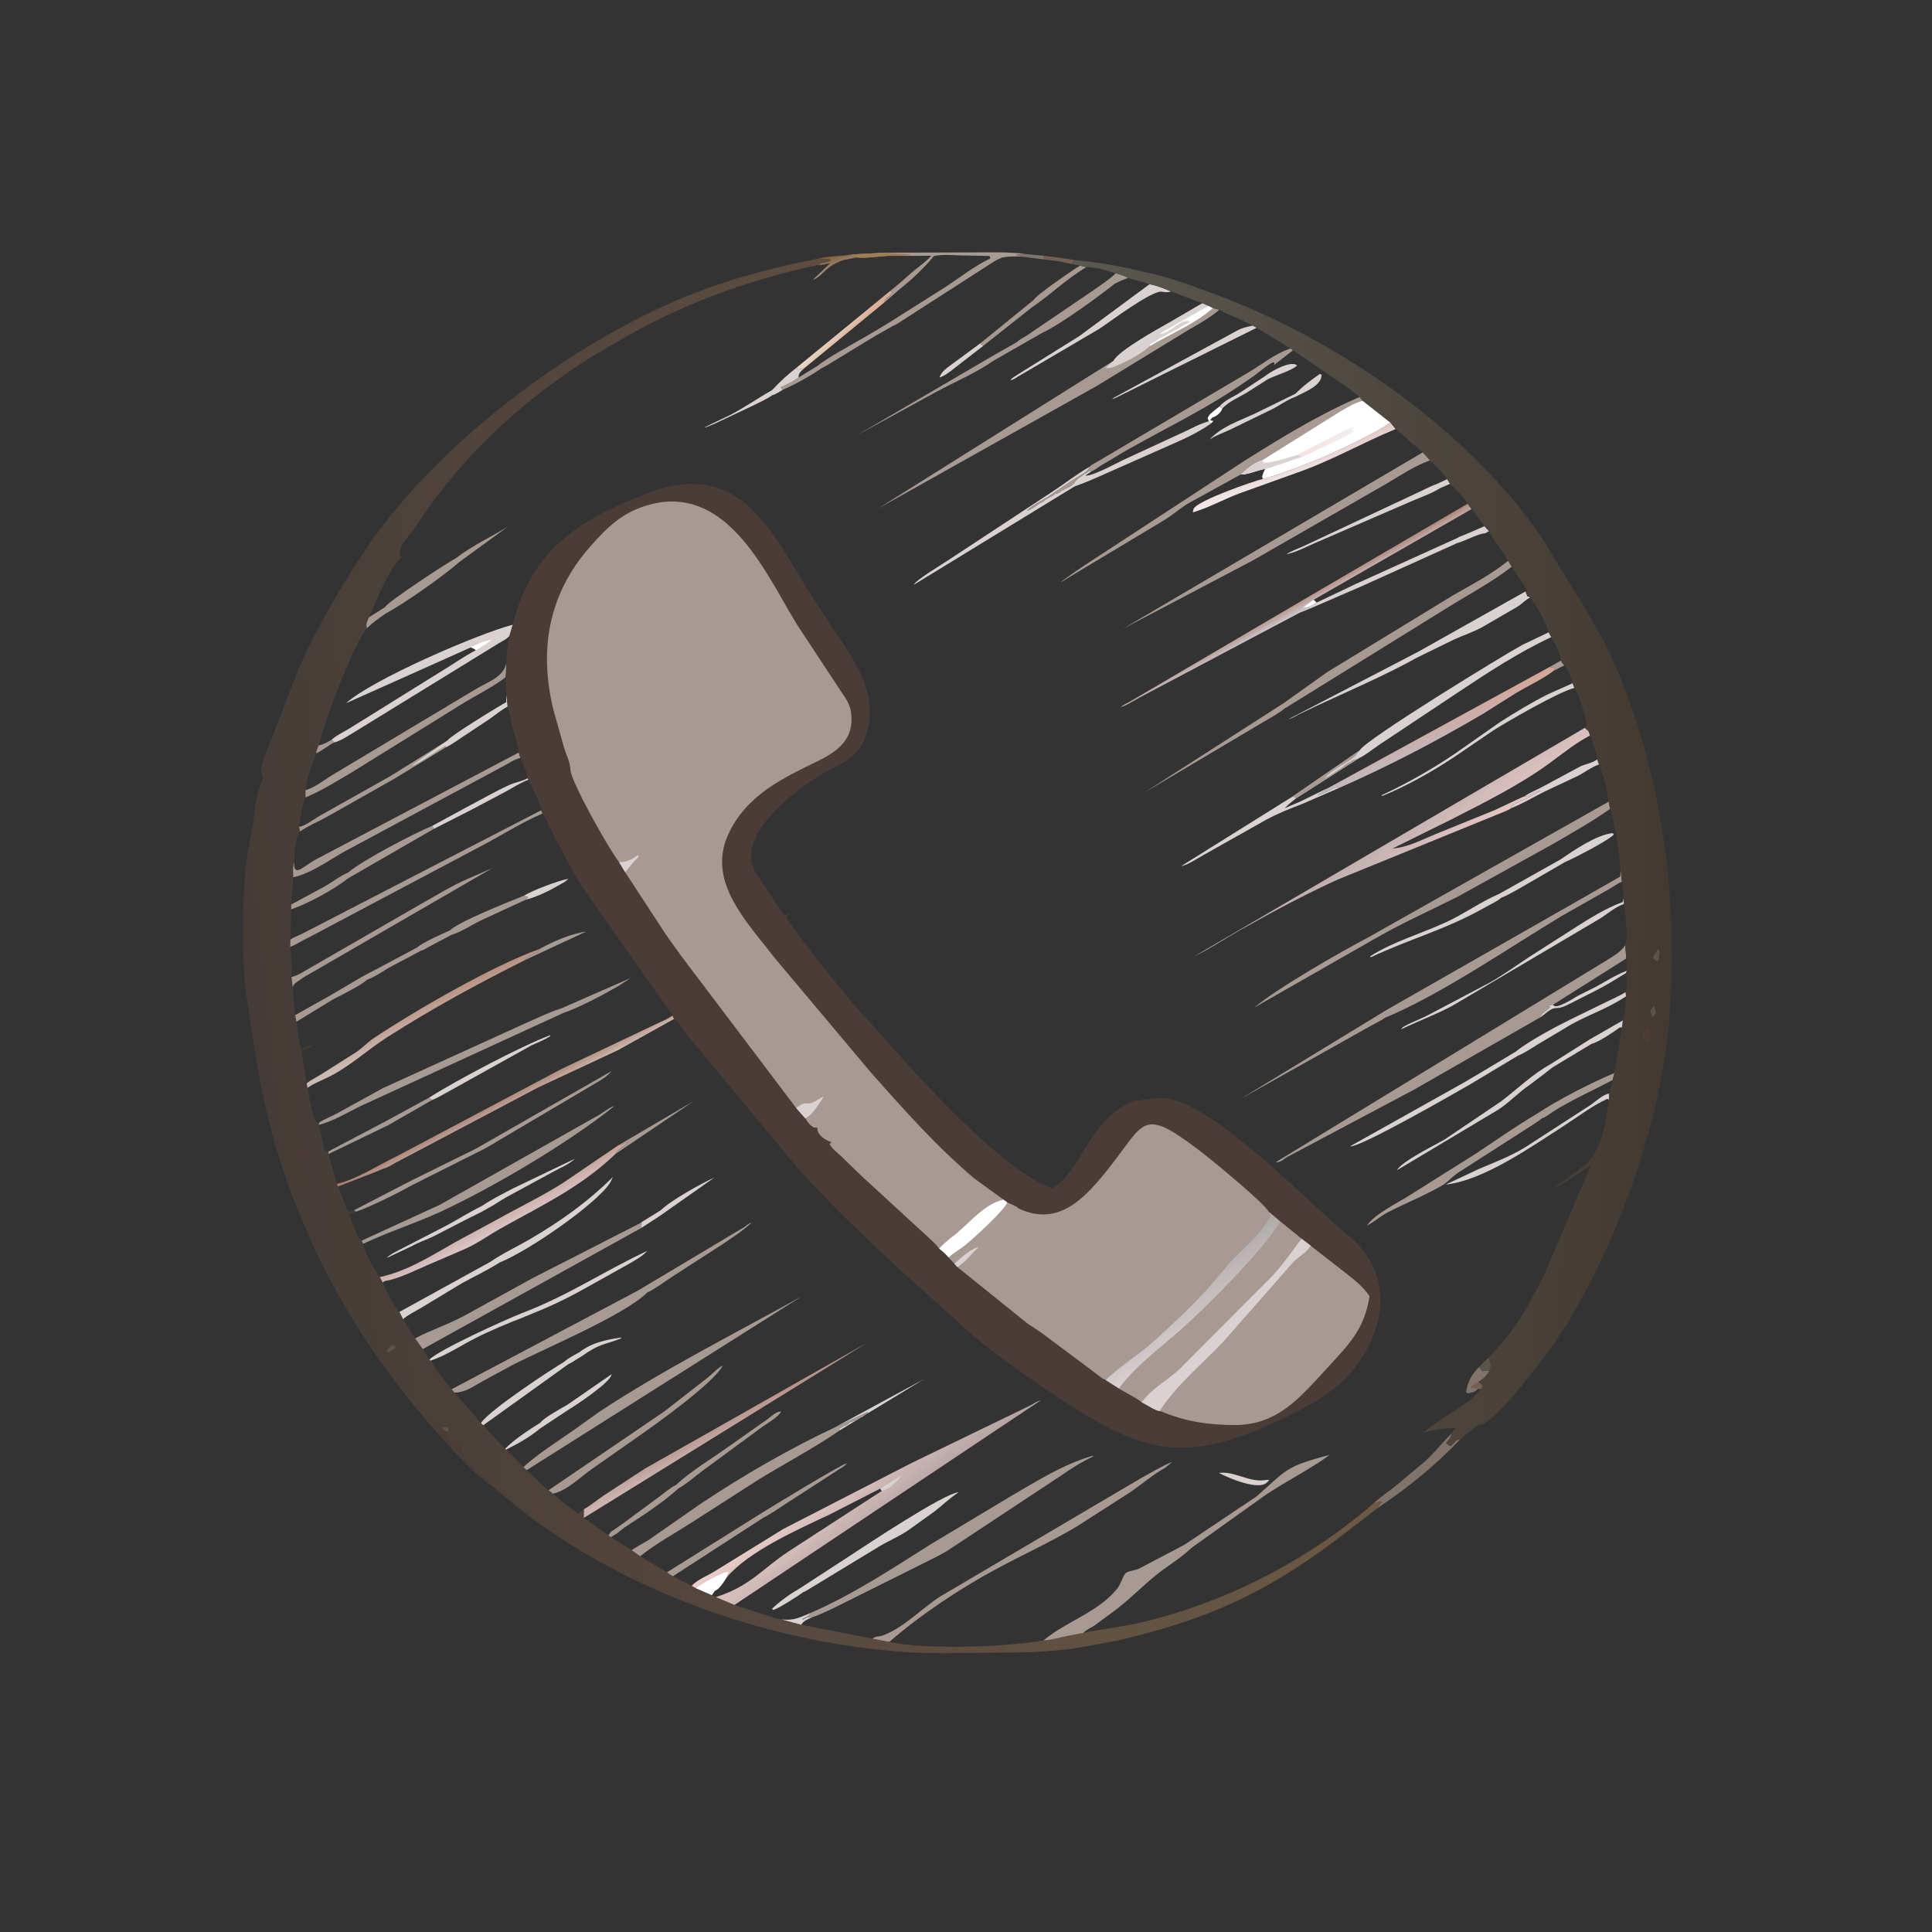 <?xml version="1.0" encoding="utf-8" ?>
<svg xmlns="http://www.w3.org/2000/svg" xmlns:xlink="http://www.w3.org/1999/xlink" width="24" height="24">
	<rect width="100%" height="100%" fill="#333333" stroke="none"/>
	<path fill="#807369" transform="matrix(0.037 0 0 0.037 0 1.90735e-06)" d="M461.313 504.601C463.44 502.62 465.881 500.997 468.169 499.208L478.228 490.792C481.538 487.889 484.087 484.482 487.197 481.445L487.41 481.242L487.258 481.852C487.071 482.554 486.817 482.883 486.35 483.438L485.499 484.51C486.155 485.034 486.357 485.269 487.188 485.469L488.266 484.276C488.913 483.537 489.359 483.418 490.307 483.196C481.734 492.173 472.985 499.245 462.76 506.132C463.025 505.183 463.182 505.062 463.906 504.375L462.971 504.143C462.45 504.365 462.36 504.529 461.742 504.583L461.313 504.601Z"/>
	<defs>
		<linearGradient id="gradient_0" gradientUnits="userSpaceOnUse" x1="84.183" y1="344.325" x2="443.055" y2="306.695">
			<stop offset="0" stop-color="#453C37"/>
			<stop offset="1" stop-color="#6D5945"/>
		</linearGradient>
	</defs>
	<path fill="url(#gradient_0)" transform="matrix(0.037 0 0 0.037 0 1.90735e-06)" d="M274.509 86.876L278.679 86.918L278.906 87.5C277.91 88.001 276.859 88.057 275.781 88.284L274.82 88.93C250.238 94.188 228.049 102.393 206.496 115.181L197.485 120.469C173.91 135.638 154.408 153.898 139.218 177.346C137.775 179.574 132.417 184.438 134.724 187.031L133.965 187.965C129.44 193.215 126.785 200.984 123.887 207.246C123.252 208.699 122.766 209.314 123.169 210.941C118.039 217.516 108.797 242.686 107.062 250.222C106.604 251.152 106.294 251.883 106.157 252.915L106.001 253.377C104.673 257.249 102.915 261.112 102.583 265.247L102.568 267.731C101.192 270.303 101.054 274.555 100.388 277.449L100.757 279.151C98.981 281.335 98.948 286.537 98.725 289.346C98.288 291.049 98.409 292.775 98.457 294.516L97.78 303.676L97.758 305.312L97.527 315.421L97.445 317.89C97.749 320.521 98.462 325.738 97.527 328.037L98.278 331.465L99.108 340.804L99.519 343.036C100.052 346.056 100.208 349.153 100.984 352.118L105.065 350.938C103.941 351.859 102.528 352.294 101.169 352.749L102.969 363.676L103.233 365.247C103.733 367.468 104.942 375.854 106.564 377.015L107.197 376.885L107.08 377.674L109.008 386.406C109.587 386.632 109.699 386.631 110.289 386.573L110.28 387.456L113.081 397.485L113.483 398.392L115.883 404.36C116.24 405.238 116.482 406.282 117.188 406.922L118.852 406.319L119.587 406.798C118.83 407.059 117.879 407.203 117.357 407.812C117.999 409.845 119.766 415.385 121.403 416.553L121.935 417.59C122.179 420.078 126.05 427.129 127.518 428.772L128.502 430.583C129.834 433.597 131.885 437.971 134.109 440.454L135.327 442.873L139.353 449.347L141.959 452.936C142.594 454.23 143.312 455.313 144.193 456.452L144.538 456.843C146.692 460.246 149.006 463.384 151.668 466.404L152.573 467.559L161.483 477.744L162.23 478.523L169.522 486.483L169.995 486.662L175.737 492.526L176.817 493.592C179.179 495.778 181.614 498.421 184.211 500.305L185.656 501.487C188.247 503.866 191.192 506.341 194.219 508.14L194.52 507.846C195.01 507.396 195.52 507.062 196.072 506.696L196.025 509.614L204.32 515.518L205.1 516.09L212.077 520.489L214.941 522.481L223.913 527.892C224.57 528.358 225.211 528.834 225.928 529.207L232.236 532.417L233.634 533.203L238.983 535.514L240.339 536.206L246.606 538.835L256.971 542.201C258.654 542.714 260.684 543.52 262.426 543.714L269.027 545.498L292.913 550.166L298.582 551.249C310.787 553.937 337.455 553.008 350.358 550.753C353.029 550.567 355.672 549.839 358.28 549.27L363.742 548.229C370.219 546.851 376.81 546.23 383.281 544.69C411.767 537.911 439.199 523.824 461.313 504.601L461.742 504.583C462.36 504.529 462.45 504.365 462.971 504.143L463.906 504.375C463.182 505.062 463.025 505.183 462.76 506.132L448.123 517.355C423.934 535.425 404.81 543.908 374.88 550.867L363.906 552.895C358.892 553.894 351.467 554.413 346.233 554.72L328.047 554.943C320.709 554.956 313.187 555.24 305.863 554.789C256.159 551.728 203.105 532.37 165.631 499.236C158.696 494.588 151.933 486.591 146.354 480.486C129.294 461.343 115.157 440.064 104.45 416.758L99.311 404.407C90.855 383.662 86.3 361.012 83.52 338.897L82.59 333.489C81.127 322.336 81.242 301.037 82.717 289.157C83.144 285.719 83.984 282.178 84.602 278.753C86.068 270.638 84.922 270.121 88.303 261.215L88.411 260.938C86.626 258.468 88.57 254.824 89.493 252.348L100.433 224.13C106.543 210.408 114.479 196.838 122.854 184.375C145.255 151.036 186.097 119.605 222.991 102.695C239.232 95.251 256.997 90.25 274.509 86.876Z"/>
	<path fill="#5A544A" transform="matrix(0.037 0 0 0.037 0 1.90735e-06)" d="M148.401 479.473C149.282 479.249 149.724 478.912 150.549 479.375L150.38 480.989C149.661 480.554 149.042 480.011 148.401 479.473Z"/>
	<path fill="#5A544A" transform="matrix(0.037 0 0 0.037 0 1.90735e-06)" d="M131.539 451.719C134.215 451.775 131.833 453.403 130.781 453.913L129.781 453.906C130.163 452.874 130.712 452.421 131.539 451.719Z"/>
	<path fill="#4A3C36" transform="matrix(0.037 0 0 0.037 0 1.90735e-06)" d="M102.766 395.156C105.089 394.74 108.129 394.502 105.469 397.219C103.892 397.888 102.875 397.15 101.783 395.997L102.766 395.156Z"/>
	<path fill="#4A3C36" transform="matrix(0.037 0 0 0.037 0 1.90735e-06)" d="M98.33 383.906L99.701 383.746C101.304 383.694 104.655 385.703 104.586 387.586L103.483 388.52L98.972 389.529C98.609 387.831 98.35 386.202 97.834 384.531L98.33 383.906Z"/>
	<path fill="#4A3C36" transform="matrix(0.037 0 0 0.037 0 1.90735e-06)" d="M146.354 480.486L148.401 479.473C149.042 480.011 149.661 480.554 150.38 480.989C150.043 482.587 150.212 484.089 152.188 484.113L155.781 483.74L155.982 484.59C155.282 485.682 154.156 488.031 156.094 488.501L160.156 488.532C160.67 489.187 160.832 489.127 160.781 490L160.586 489.639C160.315 489.188 160.114 489.03 159.688 488.75L155.155 488.754L157.826 491.387C160.18 493.948 163.171 495.757 165.476 498.327L165.631 499.236C158.696 494.588 151.933 486.591 146.354 480.486Z"/>
	<path fill="#807369" transform="matrix(0.037 0 0 0.037 0 1.90735e-06)" d="M344.129 85.275L350.255 85.848L350.778 87.138L342.726 86.141C342.666 85.83 341.502 85.873 341.094 85.508L344.129 85.275Z"/>
	<path fill="white" transform="matrix(0.037 0 0 0.037 0 1.90735e-06)" d="M405.842 141.447L405.466 140.312C405.904 138.944 408.25 137.46 409.416 136.485L410.405 137.117C409.91 138.533 408.492 139.806 407.034 140.156L406.25 141.094L407.402 141.341L406.526 142.223L405.842 141.447Z"/>
	<path fill="#DAD2D0" transform="matrix(0.037 0 0 0.037 0 1.90735e-06)" d="M262.426 543.714C266.683 544.145 268.466 543.046 272.293 541.472L271.893 541.955C271.198 542.752 270.227 543.141 269.289 543.581L269.683 543.692C270.195 543.352 270.67 543.162 271.25 542.969L272.487 543.056C271.205 543.685 269.697 544.17 269.027 545.498L262.426 543.714Z"/>
	<path fill="#765F52" transform="matrix(0.037 0 0 0.037 0 1.90735e-06)" d="M350.255 85.848L355.659 86.497L360.64 87.297L359.777 88.632L355.317 87.692L350.778 87.138L350.255 85.848Z"/>
	<path fill="#DAD2D0" transform="matrix(0.037 0 0 0.037 0 1.90735e-06)" d="M409.254 494.531C414.135 493.742 419.337 497.7 424.607 496.953C425.305 496.854 425.455 496.751 426.133 496.988L425.469 497.607C422.847 500.623 412.675 496.359 409.254 494.531Z"/>
	<defs>
		<linearGradient id="gradient_1" gradientUnits="userSpaceOnUse" x1="278.342" y1="85.343" x2="280.343" y2="91.341">
			<stop offset="0" stop-color="#80552E"/>
			<stop offset="1" stop-color="#A4998E"/>
		</linearGradient>
	</defs>
	<path fill="url(#gradient_1)" transform="matrix(0.037 0 0 0.037 0 1.90735e-06)" d="M282.455 85.916L285.956 85.433C286.57 85.724 287.054 85.979 287.566 86.428L283.36 87.257C277.062 89.228 276.486 92.552 272.931 93.949L278.696 88.354C277.623 88.547 275.854 89.121 274.82 88.93L275.781 88.284C276.859 88.057 277.91 88.001 278.906 87.5L278.679 86.918L274.509 86.876C276.855 86.175 280.004 86.045 282.455 85.916Z"/>
	<path fill="#DAD2D0" transform="matrix(0.037 0 0 0.037 0 1.90735e-06)" d="M319.538 122.32L329.113 115.274L330.064 116.152L320.377 123.662C319.238 124.609 316.939 126.34 315.469 126.722C315.784 125.004 318.176 123.309 319.538 122.32Z"/>
	<path fill="#A79A92" transform="matrix(0.037 0 0 0.037 0 1.90735e-06)" d="M207.569 384.546L232.969 369.645L206.623 387.436C207.658 385.494 209.491 384.989 210.939 383.439L207.569 384.546Z"/>
	<path fill="#807369" transform="matrix(0.037 0 0 0.037 0 1.90735e-06)" d="M496.592 458.92L497.656 460.308C498.368 460.336 498.823 460.268 499.497 460.036L500.027 460.311C499.242 461.746 497.782 463.28 496.292 463.964C497.312 464.884 498.372 465.042 497.137 466.319L496.242 466.277C495.125 467.448 494.225 467.574 492.656 467.765L492.228 467.344C492.736 463.803 494.165 461.447 496.592 458.92Z"/>
	<path fill="#765F52" transform="matrix(0.037 0 0 0.037 0 1.90735e-06)" d="M496.242 466.277L493.694 465.781C494.495 464.989 495.309 464.508 496.292 463.964C497.312 464.884 498.372 465.042 497.137 466.319L496.242 466.277Z"/>
	<path fill="#DAD2D0" transform="matrix(0.037 0 0 0.037 0 1.90735e-06)" d="M280.25 479.251L310.156 463.07L281.935 480.235L281.688 479.862C282.132 479.438 281.909 479.604 282.421 479.296L283.203 478.752C283.944 478.626 284.528 478.313 285.064 477.779L285.314 477.502C286.177 477.375 288.414 476.296 289.102 475.611L289.377 475.314C290.099 475.208 291.214 474.837 291.406 474.062L280.25 479.251Z"/>
	<path fill="#DAD2D0" transform="matrix(0.037 0 0 0.037 0 1.90735e-06)" d="M521.442 337.299C522.142 339.297 528.325 335.131 529.893 334.261L535.758 331.334C539.32 329.356 542.351 327.4 546.193 325.899L545.935 326.69L545.664 326.847C541.706 329.188 539.937 330.47 535.519 332.701L528.068 336.481C526.306 337.363 524.514 338.451 522.494 338.452C520.348 338.452 518.658 340.77 516.775 341.757L517.812 340.312C518.752 339.573 519.715 338.911 520.472 337.969L519.162 337.993C519.993 337.574 520.517 337.391 521.442 337.299Z"/>
	<path fill="#DAD2D0" transform="matrix(0.037 0 0 0.037 0 1.90735e-06)" d="M221.82 406.341C225.575 402.765 235.343 397.425 239.909 395.303L221.509 408.248L215.377 412.233L215.36 411.65C214.67 411.913 214.889 411.778 214.338 412.163L215.459 411.084L215.298 410.481C215.474 410.181 216.228 409.825 216.548 409.618L221.82 406.341Z"/>
	<path fill="#DAD2D0" transform="matrix(0.037 0 0 0.037 0 1.90735e-06)" d="M424.611 126.358C426.732 124.633 433.363 120.906 435.469 122.659C434.549 124.104 427.489 126.323 425.658 127.31L418.35 131.977C415.618 133.552 412.592 134.801 410.405 137.117L409.416 136.485C411.287 134.308 413.426 133.615 415.781 132.163L424.611 126.358Z"/>
	<path fill="#DAD2D0" transform="matrix(0.037 0 0 0.037 0 1.90735e-06)" d="M267.557 123.34L267.7 124.122L269.941 123.701C268.79 124.84 268.173 125.092 268.092 126.771C266.29 128.103 264.146 129.094 262.125 130.053C262.348 130.335 262.549 130.615 262.815 130.857C261.956 131.381 260.263 132.51 259.281 132.681C257.503 133.974 255.269 134.918 253.308 135.934L239.744 142.351C235.959 143.931 235.082 144.116 239.223 142.169L245.352 139.224C250.082 136.759 254.41 133.691 259.042 131.091L259.69 130.501C262.105 127.851 264.742 125.549 267.557 123.34Z"/>
	<path fill="#DAD2D0" transform="matrix(0.037 0 0 0.037 0 1.90735e-06)" d="M434.96 132.174C437.275 129.765 440.364 127.444 443.123 125.552L443.692 125.781C443.912 129.522 437.635 131.742 434.909 133.238C432.307 134.108 429.557 136.182 427.043 137.419L413.041 144.226C410.78 145.3 408.441 146.06 406.321 147.424L406.03 147.616C410.34 143.042 416.186 141.284 421.728 138.663L434.96 132.174Z"/>
	<path fill="#DAD2D0" transform="matrix(0.037 0 0 0.037 0 1.90735e-06)" d="M511.778 267.383C513.636 266.079 515.859 265.25 517.85 264.159L530.484 257.369C532.381 256.462 534.604 256.229 536.266 254.941C536.454 255.502 536.596 256.13 536.918 256.627C534.234 257.573 532.241 259.214 529.757 260.49L518.414 265.838C514.725 267.673 511.095 269.907 507.242 271.382L507.366 270.831C507.98 270.227 508.581 269.853 509.375 269.534L511.564 268.439C512.62 268.271 513.493 267.436 514.464 267.004L517.344 265.472C515.519 265.414 513.88 267.436 511.778 267.383Z"/>
	<path fill="#DAD2D0" transform="matrix(0.037 0 0 0.037 0 1.90735e-06)" d="M190.352 471.719L205.312 461.403C205.321 463.887 193.283 471.855 190.877 473.295L181.336 479.598C177.857 482.482 174.001 484.643 169.995 486.662L169.522 486.483C172.643 483.227 177.627 480.033 181.452 477.637C182.431 476.094 188.699 472.666 190.352 471.719Z"/>
	<path fill="#DAD2D0" transform="matrix(0.037 0 0 0.037 0 1.90735e-06)" d="M540.123 369.27L539.688 368.903C534.623 371.181 529.647 375.051 524.948 378.06C514.286 384.89 498.091 396.346 485.358 397.712L496.678 392.396C501.918 390.173 507.2 388.194 512.073 385.189L533.836 371.108C535.88 369.726 537.799 367.707 540.24 367.104C540.223 367.459 540.267 369.067 540.123 369.27Z"/>
	<path fill="#A79A92" transform="matrix(0.037 0 0 0.037 0 1.90735e-06)" d="M362.608 89.197L364.741 89.689C358.238 93.493 352.649 99.007 346.396 103.238L330.064 116.152L329.113 115.274L347.13 100.638C347.67 99.197 361.111 89.995 362.608 89.197Z"/>
	<defs>
		<linearGradient id="gradient_2" gradientUnits="userSpaceOnUse" x1="286.199" y1="113.465" x2="280.676" y2="108.722">
			<stop offset="0" stop-color="#D8AA93"/>
			<stop offset="1" stop-color="#E7D9C9"/>
		</linearGradient>
	</defs>
	<path fill="url(#gradient_2)" transform="matrix(0.037 0 0 0.037 0 1.90735e-06)" d="M299 97.581L299.531 98.284C298.939 98.928 298.317 99.884 297.5 100.156L296.816 101.633L269.941 123.701L267.7 124.122L267.557 123.34L299 97.581Z"/>
	<path fill="#DAD2D0" transform="matrix(0.037 0 0 0.037 0 1.90735e-06)" d="M527.996 229.387L528.585 230.971C523.273 232.26 505.807 242.405 501.25 245.308L488.164 254.219C480.785 259.073 472.23 263.958 464.062 267.235L463.842 266.984C472.269 263.108 480.792 258.253 488.465 253.048L503.516 242.507C508.65 239.206 514.322 235.784 519.781 233.06L527.996 229.387Z"/>
	<path fill="#DAD2D0" transform="matrix(0.037 0 0 0.037 0 1.90735e-06)" d="M446.469 264.256L442.294 266.995L444.062 266.409C444.325 266.235 444.729 266.217 445 266.094L445.312 265.861C445.812 265.529 446.398 265.44 446.875 265.156L447.188 264.847C447.385 264.716 447.942 264.596 448.125 264.531L448.391 264.402C448.909 264.209 449.496 264.315 450.033 264.351L437.349 269.865C433.214 271.424 429.313 272.989 425.394 275.062L403.75 287.245C401.774 288.328 398.764 290.435 396.562 290.784L434.077 267.358L435.171 267.999C433.843 269.075 432.496 270.112 431.321 271.358L436.573 269.092L446.469 264.256Z"/>
	<path fill="#DAD2D0" transform="matrix(0.037 0 0 0.037 0 1.90735e-06)" d="M194.599 453.941C198.769 450.761 203.239 449.881 208.281 449.09L208.684 449.298C202.793 451.606 201.545 450.915 195.232 455.388C193.775 456.224 192.277 457.342 190.77 458.045L162.23 478.523L161.483 477.744C164.246 473.497 184.962 459.803 189.349 457.274C190.803 455.933 192.881 454.927 194.599 453.941Z"/>
	<path fill="#DAD2D0" transform="matrix(0.037 0 0 0.037 0 1.90735e-06)" d="M485.867 160.873L486.861 162.441L483.489 163.891L483.464 163.934C480.154 165.973 476.342 167.141 472.812 168.752L442.259 181.994C438.885 183.372 435.463 185.37 431.875 186.091C433.586 184.954 435.7 184.241 437.572 183.395L474.445 166.116C477.17 164.911 479.759 163.443 482.563 162.418L485.867 160.873Z"/>
	<path fill="#DAD2D0" transform="matrix(0.037 0 0 0.037 0 1.90735e-06)" d="M420.618 109.309L421.937 110.037L374.502 133.602C374.076 133.781 373.732 133.85 373.278 133.906L415.57 110.869C417.174 110.037 418.869 109.705 420.618 109.309Z"/>
	<path fill="#DAD2D0" transform="matrix(0.037 0 0 0.037 0 1.90735e-06)" d="M161.88 404.837C165.147 402.61 168.87 400.771 172.373 398.933L193.034 389.029C190.796 391.07 188.555 391.874 185.957 393.281L170.013 401.947C167.85 403.143 165.869 404.648 163.658 405.746C161.356 407.188 158.866 408.207 156.467 409.469L145.264 415.23C142.97 416.307 140.497 417.096 138.3 418.356L129.847 422.344C130.919 421.121 133.209 420.12 134.656 419.326L149.873 411.483C153.927 409.308 157.725 406.868 161.88 404.837Z"/>
	<path fill="#DAD2D0" transform="matrix(0.037 0 0 0.037 0 1.90735e-06)" d="M545.138 301.456L545.264 303.474L544.561 303.764C541.621 304.925 539.119 307.341 536.334 308.906L487.5 337.744C481.919 340.724 475.99 342.86 470.312 345.638L471.026 344.844C473.577 343.321 476.39 342.382 479.026 341.04L500.45 329.739C504.947 327.156 509.347 323.989 513.673 321.119L528.11 311.897C533.493 308.476 538.842 305.041 544.844 302.818L545.138 301.456Z"/>
	<path fill="#DAD2D0" transform="matrix(0.037 0 0 0.037 0 1.90735e-06)" d="M498.412 176.665L499.9 178.317L498.604 179.077C496.43 179.053 491.767 181.712 489.171 182.357L457.312 196.759L439.445 204.487L439.34 203.696L442.011 202.325L455.303 196.007L489.491 180.527C489.797 180.222 490.916 179.892 491.385 179.684L498.412 176.665Z"/>
	<path fill="#DAD2D0" transform="matrix(0.037 0 0 0.037 0 1.90735e-06)" d="M174.996 440.957C191.103 434.849 202.201 427.036 217.278 419.999C215.501 421.963 213.437 422.943 211.219 424.293L194.899 433.398C187.345 437.481 183.862 438.943 176.057 442.119C170.519 444.301 164.897 446.583 159.587 449.277C154.59 451.813 149.893 455.06 144.538 456.843L144.193 456.452C147.32 453.184 169.6 443.095 174.996 440.957Z"/>
	<path fill="#A79A92" transform="matrix(0.037 0 0 0.037 0 1.90735e-06)" d="M226.898 498.609C232.21 493.692 238.871 489.787 244.758 485.586L257.5 476.602C258.891 475.659 260.464 473.876 262.203 473.906C261.812 475.418 257.186 478.162 255.783 479.166L235.864 493.805C233.279 495.71 230.668 498.112 227.874 499.662C222.435 504.547 215.803 508.841 209.676 512.823L207.115 514.843L205.1 516.09L204.32 515.518C204.924 514.261 205.298 514.137 206.444 513.405L209.349 511.351L221.467 502.404C223.168 501.144 224.984 499.49 226.898 498.609Z"/>
	<path fill="#A79A92" transform="matrix(0.037 0 0 0.037 0 1.90735e-06)" d="M153.152 187.341C158.397 183.271 164.804 180.312 170.469 176.838L154.162 188.726C149.258 193.138 135.582 202.732 129.437 206.016C127.229 207.556 125.089 209.041 123.169 210.941C122.766 209.314 123.252 208.699 123.887 207.246L129.275 203.855C129.886 202.19 150.291 188.867 153.152 187.341Z"/>
	<path fill="#A79A92" transform="matrix(0.037 0 0 0.037 0 1.90735e-06)" d="M255.089 508.376C257.918 506.575 282.961 491.314 284.284 491.3C283.721 492.155 282.69 492.666 281.844 493.22L264.286 504.576C261.648 506.269 259.113 508.111 256.317 509.537L225.928 529.207C225.211 528.834 224.57 528.358 223.913 527.892L255.089 508.376Z"/>
	<path fill="#DAD2D0" transform="matrix(0.037 0 0 0.037 0 1.90735e-06)" d="M385.978 95.398C388.557 95.938 390.752 96.808 393.16 97.858C392.031 98.223 391.287 98.118 390.121 97.926C386.761 97.372 372.579 108.12 368.956 110.477L342.035 126.283C341.075 126.847 340.345 127.482 339.219 127.679C339.818 126.796 340.899 126.287 341.774 125.687L362.402 112.813L385.978 95.398Z"/>
	<path fill="#A79A92" transform="matrix(0.037 0 0 0.037 0 1.90735e-06)" d="M159.674 385.719L205.325 359.604C204.107 360.975 203.149 361.772 201.562 362.728L171.312 380.612C167.535 382.776 163.77 385.289 159.818 387.109L138.68 397.742C133.754 400.475 124.918 404.935 119.587 406.798L118.852 406.319L138.098 396.361L159.674 385.719Z"/>
	<path fill="#DAD2D0" transform="matrix(0.037 0 0 0.037 0 1.90735e-06)" d="M533.822 348.917L544.859 342.593C544.765 343.251 544.743 344.434 544.499 345.02L543.906 344.909C542.153 346.215 536.595 350.001 534.391 350.433L521.296 358.328C521.287 358.373 514.141 363.857 513.597 364.219C509.865 366.699 506.655 370.264 502.825 372.684L468.959 392.918C470.88 389.704 481.834 384.462 485.205 382.449L504.099 369.679C509.498 365.556 514.503 360.654 520.518 357.32L533.822 348.917Z"/>
	<defs>
		<linearGradient id="gradient_3" gradientUnits="userSpaceOnUse" x1="432.035" y1="153.191" x2="434.409" y2="161.399">
			<stop offset="0" stop-color="#E1CAC6"/>
			<stop offset="1" stop-color="#F4E8EB"/>
		</linearGradient>
	</defs>
	<path fill="url(#gradient_3)" transform="matrix(0.037 0 0 0.037 0 1.90735e-06)" d="M466.812 141.843L468.591 144.042C456.708 148.957 447.478 154.527 434.913 158.906L415.917 165.724C410.692 167.737 405.851 170.451 400.469 172.027L400.724 170.839C402.079 168.015 420.997 161.483 423.974 160.804C432.566 158.596 446.1 152.905 453.842 149.08C458.241 146.796 462.776 144.748 466.812 141.843Z"/>
	<path fill="#DAD2D0" transform="matrix(0.037 0 0 0.037 0 1.90735e-06)" d="M523.978 288.52C528.493 285.417 536.019 280.269 541.406 279.699L541.86 280.156C540.305 282.03 528.306 288.232 525.357 289.468L510.902 297.847C508.726 299.033 506.36 300.532 504.058 301.392C502.686 302.622 500.533 303.554 498.929 304.466C485.416 312.155 473.914 314.959 460.312 321.357L459.942 321.094C468.096 315.958 477.2 313.476 485.802 309.483C491.748 306.723 497.197 302.728 503.24 300.158L523.978 288.52Z"/>
	<path fill="#A79A92" transform="matrix(0.037 0 0 0.037 0 1.90735e-06)" d="M184.211 500.305L222.995 473.899L237.506 462.61C239.203 461.259 240.723 459.445 242.656 458.456C239.92 464.015 221.004 477.63 214.202 482.342L198.84 493.117C194.873 495.854 190.49 500.409 185.656 501.487L184.211 500.305Z"/>
	<path fill="#DAD2D0" transform="matrix(0.037 0 0 0.037 0 1.90735e-06)" d="M164.697 423.609C168.814 420.758 173.495 418.623 177.825 416.094C188.082 410.102 197.337 403.533 205.781 395.153L204.921 396.96C200.562 404.056 177.165 420.171 167.702 423.892C163.681 426.477 159.242 428.53 155.056 430.85L141.557 438.99C139.49 440.273 137.177 441.267 135.327 442.873L134.109 440.454L164.697 423.609Z"/>
	<path fill="#DAD2D0" transform="matrix(0.037 0 0 0.037 0 1.90735e-06)" d="M509.033 352.984C512.878 349.743 522.483 344.611 527.119 342.344L539.828 336.128C541.843 335.121 543.927 334.314 545.802 333.047L545.916 334.519C539.626 338.658 534.117 340.351 527.752 343.813L516.234 350.679C514.1 351.986 511.896 353.503 509.587 354.469L501.233 359.468L493.429 364.147C488.546 366.963 456.23 385.532 453.29 384.844L492.026 363.151L499.925 358.46L509.033 352.984Z"/>
	<path fill="#DAD2D0" transform="matrix(0.037 0 0 0.037 0 1.90735e-06)" d="M476.113 218.836L512.158 198.576L512.829 200.221C513.473 200.374 513.24 200.26 513.695 200.648C512.14 201.346 511.005 202.763 509.531 203.662L497.747 210.494C494.643 212.215 491.461 213.217 488.26 214.667L475.609 220.851L475.605 220.875C464.586 226.97 452.955 231.882 441.562 237.205L435.781 239.995C434.705 240.55 433.75 241.204 432.556 241.483L476.113 218.836Z"/>
	<path fill="#A79A92" transform="matrix(0.037 0 0 0.037 0 1.90735e-06)" d="M121.403 416.553L147.707 404.475L201.353 374.204C202.799 373.295 204.645 371.799 206.269 371.344C190.971 383.643 165.074 398.934 147.812 406.877C139.347 410.772 130.361 413.589 121.935 417.59L121.403 416.553Z"/>
	<path fill="#DAD2D0" transform="matrix(0.037 0 0 0.037 0 1.90735e-06)" d="M405.842 141.447L406.526 142.223C401.657 145.66 396.741 147.728 391.339 150.1L377.461 156.245C371.932 158.628 366.492 161.31 360.805 163.299L306.788 196.341C307.574 194.67 315.933 189.702 317.981 188.328L353.485 164.967C357.639 162.241 361.594 159.13 365.897 156.649L365.633 157.2C364.868 158.648 362.121 159.908 360.741 160.802L351.755 166.875C349.601 168.262 346.448 169.649 344.766 171.484C345.796 171.337 348.032 169.736 348.906 169.062L349.854 168.588C350.363 168.341 350.708 168.061 351.094 167.659L353.272 166.497C353.722 166.271 353.902 166.155 354.219 165.784L354.534 165.781C355.233 165.608 355.675 165.205 356.25 164.847L359.141 163.408C360.417 162.77 360.889 161.562 361.953 160.627L362.256 160.354C363.369 159.403 361.379 161.101 362.891 160.002L364.141 159.064C364.6 158.905 364.973 158.608 365.345 158.308L366.531 158.205L364.376 159.66C366.641 159.997 374.372 155.732 376.9 154.531L397.356 145.083C400.256 143.776 402.726 142.283 405.842 141.447Z"/>
	<path fill="#DAD2D0" transform="matrix(0.037 0 0 0.037 0 1.90735e-06)" d="M268.54 533.262L285.724 522.086C290.702 518.819 317.189 501.221 321.866 501.01L321.408 501.317C318.681 503.162 316.343 505.416 313.764 507.441L304.852 513.826C301.822 515.888 298.442 517.271 295.296 519.139L271.406 533.642C271.053 533.829 270.058 534.486 269.713 534.513C268.236 535.683 260.92 540.345 259.531 540.533L259.219 540.088C262.058 537.429 265.174 535.201 268.54 533.262Z"/>
	<path fill="#A79A92" transform="matrix(0.037 0 0 0.037 0 1.90735e-06)" d="M374.566 91.764C375.973 92.116 377.487 92.589 378.748 93.331C377.203 93.844 375.836 94.464 374.378 95.169C369.058 99.389 355.843 109.085 350.022 111.685L333.47 121.16C327.735 125.183 320.652 128.162 314.455 131.495L287.769 146.094L333.454 119.385L341.517 114.806C342.156 114.024 343.658 113.362 344.531 112.789L364.043 99.531C367.263 97.263 370.547 95.229 373.587 92.704L374.566 91.764Z"/>
	<path fill="#A79A92" transform="matrix(0.037 0 0 0.037 0 1.90735e-06)" d="M516.043 373.913C523.3 369.11 534.137 363.585 542.01 360.241L541.44 362.583C534.804 366.136 527.934 369.122 521.545 373.137C520.757 373.632 518.583 375.335 517.796 375.431C515.748 377.001 513.429 378.33 511.283 379.774L489.767 393.571C487.792 394.844 486.204 396.731 484.315 397.936L483.828 398.206C478.012 401.56 471.575 404.081 465.593 407.211C463.326 408.397 461.171 410.466 458.906 411.451C461.615 407.572 469.018 403.976 472.969 401.493L495.56 387.277C502.928 382.414 508.362 378.484 516.043 373.913Z"/>
	<path fill="#A79A92" transform="matrix(0.037 0 0 0.037 0 1.90735e-06)" d="M433.264 116.974L434.122 117.599L427.714 122.565C429.03 119.519 422.62 125.021 421.3 125.967C406.2 136.789 393.819 142.374 377.862 151.387L369.348 156.477C368.767 156.836 367.077 158.133 366.531 158.205L365.345 158.308C364.973 158.608 364.6 158.905 364.141 159.064L362.891 160.002C361.379 161.101 363.369 159.403 362.256 160.354L361.953 160.627C360.889 161.562 360.417 162.77 359.141 163.408L356.25 164.847C355.675 165.205 355.233 165.608 354.534 165.781L354.219 165.784C353.902 166.155 353.722 166.271 353.272 166.497L351.094 167.659C350.708 168.061 350.363 168.341 349.854 168.588L348.906 169.062C348.032 169.736 345.796 171.337 344.766 171.484C346.448 169.649 349.601 168.262 351.755 166.875L360.741 160.802C362.121 159.908 364.868 158.648 365.633 157.2L365.897 156.649C366.381 156.032 368.126 155.219 368.839 154.771L419.41 124.875C424.31 121.942 427.795 118.913 433.264 116.974Z"/>
	<defs>
		<linearGradient id="gradient_4" gradientUnits="userSpaceOnUse" x1="234.808" y1="480.763" x2="237.875" y2="486.785">
			<stop offset="0" stop-color="#B5928A"/>
			<stop offset="1" stop-color="#CCB4B0"/>
		</linearGradient>
	</defs>
	<path fill="url(#gradient_4)" transform="matrix(0.037 0 0 0.037 0 1.90735e-06)" d="M196.072 506.696L196.575 506.396C198.64 505.144 200.619 503.509 202.63 502.138L216.508 493.076L291.094 450.824L196.025 509.614L196.072 506.696Z"/>
	<defs>
		<linearGradient id="gradient_5" gradientUnits="userSpaceOnUse" x1="480.201" y1="241.153" x2="483.749" y2="249.52">
			<stop offset="0" stop-color="#D6A496"/>
			<stop offset="1" stop-color="#C2B8BC"/>
		</linearGradient>
	</defs>
	<path fill="url(#gradient_5)" transform="matrix(0.037 0 0 0.037 0 1.90735e-06)" d="M446.469 264.256L520.335 223.891C521.131 224.256 521.65 223.762 522.031 224.375L521.63 225.2C517.72 228.18 512.741 230.375 508.518 232.969L498.021 239.584C482.604 248.686 466.419 257.134 450.033 264.351C449.496 264.315 448.909 264.209 448.391 264.402L448.125 264.531C447.942 264.596 447.385 264.716 447.188 264.847L446.875 265.156C446.398 265.44 445.812 265.529 445.312 265.861L445 266.094C444.729 266.217 444.325 266.235 444.062 266.409L442.294 266.995L446.469 264.256Z"/>
	<defs>
		<linearGradient id="gradient_6" gradientUnits="userSpaceOnUse" x1="433.947" y1="202.037" x2="436.179" y2="205.999">
			<stop offset="0" stop-color="#AF8173"/>
			<stop offset="1" stop-color="#CDCDD2"/>
		</linearGradient>
	</defs>
	<path fill="url(#gradient_6)" transform="matrix(0.037 0 0 0.037 0 1.90735e-06)" d="M492.759 169.096L494.067 170.915L441.05 201.366L442.011 202.325L439.34 203.696L439.445 204.487L436.285 205.743L382.516 234.23C380.538 235.327 378.474 236.698 376.325 237.402C377.007 236.672 378.313 236.153 379.19 235.658L440.678 199.562L492.759 169.096Z"/>
	<path fill="white" transform="matrix(0.037 0 0 0.037 0 1.90735e-06)" d="M439.34 203.696C438.717 203.83 438.154 203.884 437.521 203.942L441.05 201.366L442.011 202.325L439.34 203.696Z"/>
	<path fill="#DAD2D0" transform="matrix(0.037 0 0 0.037 0 1.90735e-06)" d="M519.978 212.281C520.241 212.827 520.476 213.404 520.818 213.904C509.695 219.117 499.533 225.788 489.332 232.58L462.865 250.186C460.713 251.662 458.589 253.417 456.24 254.569L435.171 267.999L434.077 267.358L456.497 251.948C458.129 248.462 505.271 219.66 511.058 216.544L519.978 212.281Z"/>
	<path fill="#A79A92" transform="matrix(0.037 0 0 0.037 0 1.90735e-06)" d="M434.077 267.358L456.497 251.948L454.966 253.941C452.04 256.38 447.167 258.325 444.844 261.25L447.075 259.941C447.951 259.066 446.463 260.562 447.891 259.377L448.95 258.687C449.364 258.272 449.106 258.535 449.766 258.203L450.703 257.49C451.444 256.898 452.53 256.043 453.438 255.781L453.638 255.562C454.078 255.121 453.751 255.453 454.453 255.078L456.24 254.569L435.171 267.999L434.077 267.358Z"/>
	<path fill="#A79A92" transform="matrix(0.037 0 0 0.037 0 1.90735e-06)" d="M297.176 84.827L325.38 84.755C331.595 84.757 337.948 84.514 344.129 85.202L341.094 85.508C341.502 85.873 342.666 85.83 342.726 86.141C340.605 86.08 338.635 86.07 336.538 86.428C335.538 86.889 334.472 87.312 333.554 87.921L301.613 108.463C301.245 108.665 300.495 109.205 300.092 109.254L294.45 112.446L290.396 114.879L280.77 120.757C279.202 121.67 277.622 122.773 275.983 123.533C272.046 126.223 267.18 128.971 262.815 130.857C262.549 130.615 262.348 130.335 262.125 130.053C264.146 129.094 266.29 128.103 268.092 126.771L274.277 122.948C278.935 119.414 284.519 116.571 289.56 113.599L293.718 111.206L298.461 108.331L317.5 96.312C322.453 93.046 327.11 89.338 332.48 86.777L332.275 85.942L322.237 85.743C319.328 85.633 316.457 85.393 313.576 85.939C310.059 90.156 306.27 93.744 301.973 97.172L296.816 101.633L297.5 100.156C298.317 99.884 298.939 98.928 299.531 98.284L299 97.581L301.239 95.761L306.988 90.757C308.936 89.187 310.982 87.783 312.635 85.883L297.955 85.907C294.81 86.107 290.662 86.785 287.566 86.408C287.054 85.979 286.57 85.724 285.956 85.433L297.176 84.827Z"/>
	<path fill="#9E7D54" transform="matrix(0.037 0 0 0.037 0 1.90735e-06)" d="M285.956 85.433L297.176 84.827L305.939 85.393C305.345 85.974 299.239 85.867 297.955 85.901C294.81 86.107 290.662 86.785 287.566 86.408C287.054 85.979 286.57 85.724 285.956 85.433Z"/>
	<path fill="#A79A92" transform="matrix(0.037 0 0 0.037 0 1.90735e-06)" d="M456.466 133.315L457.493 134.523C454.657 135.257 452.284 136.775 449.772 138.233L423.735 154.504L423.336 154.67C420.663 155.601 418.692 157.317 416.675 159.237L398.864 169.055C396.213 170.657 393.913 172.688 391.325 174.366L359.062 193.72C351.277 198.654 361.885 191.272 363.947 189.92L418.29 154.405C430.612 146.687 443.054 139.033 456.466 133.315Z"/>
	<defs>
		<linearGradient id="gradient_7" gradientUnits="userSpaceOnUse" x1="168.501" y1="367.624" x2="170.956" y2="372.17">
			<stop offset="0" stop-color="#A47868"/>
			<stop offset="1" stop-color="#CBB4AC"/>
		</linearGradient>
	</defs>
	<path fill="url(#gradient_7)" transform="matrix(0.037 0 0 0.037 0 1.90735e-06)" d="M225.834 340.92C225.954 341.502 226.002 341.604 226.391 342.054L207.429 352.605L180.71 365.076L132.867 390.346C132.14 390.742 129.571 392.339 128.78 392.304C126.249 393.522 113.815 398.145 113.483 398.392L113.081 397.485C119.815 395.888 126.666 391.355 132.895 388.352L188.476 358.904L219.575 344.154C221.673 343.055 223.926 342.358 225.834 340.92Z"/>
	<path fill="#A79A92" transform="matrix(0.037 0 0 0.037 0 1.90735e-06)" d="M215.298 410.481L215.459 411.084L214.338 412.163C214.889 411.778 214.67 411.913 215.36 411.65L215.377 412.233L141.959 452.936L139.353 449.347C144.586 446.547 150.272 444.803 156.25 441.544L178.638 429.215L215.298 410.481Z"/>
	<path fill="#A79A92" transform="matrix(0.037 0 0 0.037 0 1.90735e-06)" d="M477.693 151.877L480.114 154.561C475.011 156.387 470.332 159.506 465.702 162.277L420.619 188.163L377.034 211.094L477.693 151.877Z"/>
	<path fill="#A79A92" transform="matrix(0.037 0 0 0.037 0 1.90735e-06)" d="M280.25 479.251L291.406 474.062C291.214 474.837 290.099 475.208 289.377 475.314L289.102 475.611C288.414 476.296 286.177 477.375 285.314 477.502L285.064 477.779C284.528 478.313 283.944 478.626 283.203 478.752L282.421 479.296C281.909 479.604 282.132 479.438 281.688 479.862L281.935 480.235C273.277 486.21 263.816 491.161 254.844 496.653L231.765 511.453C226.141 515.052 220.162 518.275 214.941 522.481L212.077 520.489C213.762 519.189 215.697 518.332 217.502 517.218L235.456 504.721C249.726 495.247 264.754 486.549 280.25 479.251Z"/>
	<defs>
		<linearGradient id="gradient_8" gradientUnits="userSpaceOnUse" x1="169.106" y1="404.673" x2="171.968" y2="410.185">
			<stop offset="0" stop-color="#C5A498"/>
			<stop offset="1" stop-color="#D9C2C3"/>
		</linearGradient>
	</defs>
	<path fill="url(#gradient_8)" transform="matrix(0.037 0 0 0.037 0 1.90735e-06)" d="M207.569 384.546L210.939 383.439C209.491 384.989 207.658 385.494 206.623 387.436C194.819 398.739 181.732 404.764 167.999 412.503C163.907 414.809 160.272 417.52 155.915 419.417L143.146 424.909C139.19 426.633 135.134 428.655 130.938 429.743C130.068 429.968 129.153 429.891 128.502 430.583L127.518 428.772C136.799 426.712 144.528 421.775 152.648 417.148L167.129 409.311C174.287 405.292 181.836 401.704 188.77 397.312L207.569 384.546Z"/>
	<path fill="#A79A92" transform="matrix(0.037 0 0 0.037 0 1.90735e-06)" d="M214.259 433.256L249.818 412.021C250.633 411.493 251.393 410.695 252.344 410.492C249.44 413.183 246.026 415.403 242.755 417.622L225.839 428.539C223.085 430.284 220.259 432.569 217.325 433.944C209.402 441.701 182.756 452.778 171.936 458.354L161.88 463.809C158.804 465.531 156.2 467.513 152.573 467.559L151.668 466.404L214.259 433.256Z"/>
	<path fill="#DAD2D0" transform="matrix(0.037 0 0 0.037 0 1.90735e-06)" d="M158.084 217.35L116.19 236.096C124.711 228.241 160.724 212.693 172.15 209.74L171.031 213.548L170.763 213.8C169.767 214.767 168.8 215.174 167.504 215.942L118.989 245.781C116.996 246.963 114.594 248.641 112.35 249.256L112.268 249.251L111.294 248.389C112.992 246.777 116.078 245.429 118.125 244.072L148.175 225.379C152.114 223.026 155.714 220.413 159.791 218.264C159.204 217.783 158.781 217.636 158.084 217.35Z"/>
	<path fill="white" transform="matrix(0.037 0 0 0.037 0 1.90735e-06)" d="M158.084 217.35C160.158 216.217 162.807 215.118 165.154 214.757C163.431 216.054 161.718 217.278 159.791 218.264C159.204 217.783 158.781 217.636 158.084 217.35Z"/>
	<path fill="#A79A92" transform="matrix(0.037 0 0 0.037 0 1.90735e-06)" d="M292.913 550.166C294.072 549.203 295.044 549.581 296.345 549.104C303.463 546.49 309.252 540.173 315.528 536.085L383.125 496.246C386.58 494.385 389.956 492.275 393.594 490.784L391.301 492.702C387.252 494.981 383.509 498.175 379.694 500.841L361.562 512.476C352.788 517.715 343.558 521.876 334.589 526.717C322.191 533.409 309.28 541.97 298.582 551.249L292.913 550.166Z"/>
	<path fill="#A79A92" transform="matrix(0.037 0 0 0.037 0 1.90735e-06)" d="M175.737 492.526C180.828 487.923 187.014 484.077 192.641 480.13L201.139 474.035C222.87 459.738 246.325 447.885 269.062 435.309L176.817 493.592L175.737 492.526Z"/>
	<path fill="#A79A92" transform="matrix(0.037 0 0 0.037 0 1.90735e-06)" d="M540.126 269.133C540.274 269.922 540.368 270.774 540.612 271.536C534.488 275.877 527.902 279.558 521.421 283.341L489.421 301.044C479.89 305.849 469.831 310.292 460.647 315.714L421.097 338.281C428.959 331.667 450.54 319.318 459.517 314.64L540.126 269.133Z"/>
	<path fill="#A79A92" transform="matrix(0.037 0 0 0.037 0 1.90735e-06)" d="M506.352 188.273L507.544 190.285C500.868 195.447 493.113 199.572 485.938 204.033L433.257 236.668C432.818 236.935 432.013 237.554 431.54 237.673C429.304 239.561 426.355 241.11 423.832 242.596L384.222 266.094L431.004 236.053L445.649 225.616L487.761 199.926C493.955 196.353 500.809 192.793 506.352 188.273Z"/>
	<path fill="#A79A92" transform="matrix(0.037 0 0 0.037 0 1.90735e-06)" d="M544.137 291.724L544.419 295.11C544.444 295.581 544.43 295.413 544.607 295.936C543.005 296.687 541.559 297.777 540.003 298.632L524.411 307.485C506.886 318.005 483.714 333.972 465.029 341.687C463.727 342.664 462.119 343.362 460.693 344.15L416.577 368.906L465.899 338.858L543.968 294.307L544.137 291.724Z"/>
	<path fill="#A79A92" transform="matrix(0.037 0 0 0.037 0 1.90735e-06)" d="M272.293 541.472C286.544 535.201 299.173 526.888 312.277 518.601L339.384 502.329C348.263 497.166 356.932 491.646 366.875 488.749L367.031 488.991C362.963 490.921 359.789 492.919 356.094 495.506L317.9 520.753C314.815 522.588 311.519 524.082 308.325 525.718L279.307 540.169C277.07 541.175 274.826 542.31 272.487 543.056L271.25 542.969C270.67 543.162 270.195 543.352 269.683 543.692L269.289 543.581C270.227 543.141 271.198 542.752 271.893 541.955L272.293 541.472Z"/>
	<path fill="#A79A92" transform="matrix(0.037 0 0 0.037 0 1.90735e-06)" d="M421.795 502.468C432.14 493.522 430.997 492.516 446.42 488.457C439.689 493.537 430.334 497.92 422.953 503.305L400.061 519.653C396.568 523.052 391.867 525.789 388.045 528.893C383.519 532.569 379.427 536.815 374.782 540.335L367.478 545.727C366.392 546.479 364.531 547.218 363.742 548.229L358.28 549.27C355.672 549.839 353.029 550.567 350.358 550.753C357.933 544.358 368.645 541.347 375.02 533.443L375.28 533.112C376.319 531.831 377.022 528.882 378.065 528.059C378.865 527.428 381.177 527.224 382.243 526.727L397.605 518.672L421.795 502.468Z"/>
	<path fill="#A79A92" transform="matrix(0.037 0 0 0.037 0 1.90735e-06)" d="M403.684 101.817L405.734 102.685L407.189 103.429L409.397 103.988C406.167 106.765 402.556 108.713 398.889 110.846L368.281 129.549L294.844 170.714L373.914 121.077C375.717 117.643 388.887 110.371 393.121 107.966L403.684 101.817Z"/>
	<path fill="#DAD2D0" transform="matrix(0.037 0 0 0.037 0 1.90735e-06)" d="M403.684 101.817L405.734 102.685L407.189 103.429C401.174 108.765 392.933 112.079 386.044 116.179C382.79 119.126 377.771 121.688 373.594 123.284L373.203 123.439C372.494 123.675 371.88 123.582 371.15 123.539L373.914 121.077C375.717 117.643 388.887 110.371 393.121 107.966L403.684 101.817Z"/>
	<path fill="white" transform="matrix(0.037 0 0 0.037 0 1.90735e-06)" d="M405.734 102.685L407.189 103.429C401.174 108.765 392.933 112.079 386.044 116.179L386.124 115.648C387.049 114.941 388.324 114.515 389.127 113.717L389.377 113.439C390.073 113.337 389.789 113.44 390.41 113.105L394.175 111.05C395.995 110.222 397.647 108.933 399.531 108.125L398.84 107.699C395.508 107.816 392.41 112.222 389.404 111.979L405.734 102.685Z"/>
	<path fill="white" transform="matrix(0.037 0 0 0.037 0 1.90735e-06)" d="M457.493 134.523L466.812 141.843C462.776 144.748 458.241 146.796 453.842 149.08C446.1 152.905 432.566 158.596 423.974 160.804L423.748 159.998C424.064 159.042 424.172 158.471 424.739 157.572L424.45 157.476C422.347 157.921 420.373 158.765 418.281 159.154L417.859 159.238C417.456 159.303 417.078 159.269 416.675 159.237C418.692 157.317 420.663 155.601 423.336 154.67L423.735 154.504L449.772 138.233C452.284 136.775 454.657 135.257 457.493 134.523Z"/>
	<defs>
		<linearGradient id="gradient_9" gradientUnits="userSpaceOnUse" x1="440.606" y1="146.121" x2="448.144" y2="151.379">
			<stop offset="0" stop-color="#F9DFDF"/>
			<stop offset="1" stop-color="#F1EDED"/>
		</linearGradient>
	</defs>
	<path fill="url(#gradient_9)" transform="matrix(0.037 0 0 0.037 0 1.90735e-06)" d="M435.721 152.682L448.289 146.144C450.452 145.12 452.344 144.016 454.68 143.385L453.72 144.424L454.618 144.844L450.126 147.347L437.225 153.359L435.721 152.682Z"/>
	<path fill="#DAD2D0" transform="matrix(0.037 0 0 0.037 0 1.90735e-06)" d="M423.735 154.504L424.073 155.29C425.479 155.928 433.561 153.336 435.721 152.682L437.225 153.359L424.739 157.572L424.45 157.476C422.347 157.921 420.373 158.765 418.281 159.154L417.859 159.238C417.456 159.303 417.078 159.269 416.675 159.237C418.692 157.317 420.663 155.601 423.336 154.67L423.735 154.504Z"/>
	<path fill="#A79A92" transform="matrix(0.037 0 0 0.037 0 1.90735e-06)" d="M516.775 341.757L475.006 365.695L432.349 388.35C431.144 388.986 429.783 390.481 428.379 390.156L539.407 322.425C541.78 320.907 544.007 319.747 545.65 317.372L546.016 321.798C546.054 323.134 545.976 324.586 546.193 325.899C542.351 327.4 539.32 329.356 535.758 331.334L529.893 334.261C528.325 335.131 522.142 339.297 521.442 337.299C520.517 337.391 519.993 337.574 519.162 337.993L520.472 337.969C519.715 338.911 518.752 339.573 517.812 340.312L516.775 341.757ZM521.442 337.299C522.142 339.297 528.325 335.131 529.893 334.261L535.758 331.334C539.32 329.356 542.351 327.4 546.193 325.899C545.976 324.586 546.054 323.134 546.016 321.798L521.442 337.299Z"/>
	<path fill="#A79A92" transform="matrix(0.037 0 0 0.037 0 1.90735e-06)" d="M524.098 221.757C524.364 222.436 524.733 222.849 525.198 223.398L521.63 225.2L522.031 224.375C521.65 223.762 521.131 224.256 520.335 223.891L524.098 221.757Z"/>
	<defs>
		<linearGradient id="gradient_10" gradientUnits="userSpaceOnUse" x1="483.549" y1="266.133" x2="495.435" y2="281.845">
			<stop offset="0" stop-color="#C0AFAE"/>
			<stop offset="1" stop-color="#E6C7C4"/>
		</linearGradient>
	</defs>
	<path fill="url(#gradient_10)" transform="matrix(0.037 0 0 0.037 0 1.90735e-06)" d="M507.242 271.382C506.957 271.725 505.904 272.118 505.462 272.338L449.025 295.342C437.89 300.409 427.073 306.23 416.422 312.238C411.307 315.123 406.203 318.554 400.938 321.097L532.115 244.349L532.351 244.608C532.647 244.915 532.929 245.121 533.281 245.354L533.848 246.932C534.797 249.133 535.948 252.568 536.266 254.941C534.604 256.229 532.381 256.462 530.484 257.369L517.85 264.159C515.859 265.25 513.636 266.079 511.778 267.383C513.88 267.436 515.519 265.414 517.344 265.472L514.464 267.004C513.493 267.436 512.62 268.271 511.564 268.439L509.375 269.534C508.581 269.853 507.98 270.227 507.366 270.831L507.242 271.382ZM533.848 246.932C529.037 249.416 524.948 252.773 520.625 255.955C510.397 263.482 498.301 269.484 487.041 275.227L467.527 284.875C472.725 284.495 477.282 281.939 482.031 280.018L501.895 271.954C503.075 271.441 511.607 267.315 511.778 267.383C513.636 266.079 515.859 265.25 517.85 264.159L530.484 257.369C532.381 256.462 534.604 256.229 536.266 254.941C535.948 252.568 534.797 249.133 533.848 246.932Z"/>
	<defs>
		<linearGradient id="gradient_11" gradientUnits="userSpaceOnUse" x1="297.031" y1="513.49" x2="279.219" y2="492.76">
			<stop offset="0" stop-color="#B4A4A2"/>
			<stop offset="1" stop-color="#EBCDCA"/>
		</linearGradient>
	</defs>
	<path fill="url(#gradient_11)" transform="matrix(0.037 0 0 0.037 0 1.90735e-06)" d="M232.236 532.417C234.299 530.192 237.563 529.1 240.088 527.454L262.941 513.367L305.781 491.317L345.86 471.889C347.027 471.272 348.294 470.43 349.556 470.054L246.606 538.835L240.339 536.206L238.983 535.514L233.634 533.203L232.236 532.417ZM295.554 499.766L278.42 508.545C267.69 513.565 251.223 520.943 243.94 529.624C243.087 530.961 241.51 533.554 239.998 534.061L238.983 535.514L240.339 536.206C251.901 532.534 255.611 526.954 264.713 520.899L296.069 500.551L295.554 499.766Z"/>
	<path fill="#DAD2D0" transform="matrix(0.037 0 0 0.037 0 1.90735e-06)" d="M295.554 499.766L302.713 495.359C300.994 497.417 298.831 499.917 296.069 500.551L295.554 499.766Z"/>
	<path fill="white" transform="matrix(0.037 0 0 0.037 0 1.90735e-06)" d="M233.634 533.203C235.194 532.018 243.026 527.329 244.569 527.825C244.331 528.275 244.188 528.634 244.057 529.134L243.94 529.624C243.087 530.961 241.51 533.554 239.998 534.061L238.983 535.514L233.634 533.203Z"/>
	<defs>
		<linearGradient id="gradient_12" gradientUnits="userSpaceOnUse" x1="561.792" y1="288.181" x2="356.617" y2="285.308">
			<stop offset="0" stop-color="#443931"/>
			<stop offset="1" stop-color="#5A584F"/>
		</linearGradient>
	</defs>
	<path fill="url(#gradient_12)" transform="matrix(0.037 0 0 0.037 0 1.90735e-06)" d="M360.64 87.297C368.417 87.955 376.327 89.359 383.899 91.26C391.239 92.594 398.461 95.349 405.473 97.868C447.306 112.895 491.761 143.035 517.372 180.062L533.057 205.771C534.989 209.282 537.146 212.644 538.926 216.241C558.273 255.321 564.813 306.395 559.677 349.688C555.92 381.357 541.164 422.035 523.086 449.07C520.264 453.288 501.831 478.732 496.323 478.522C494.121 479.85 492.331 481.636 490.307 483.196C489.359 483.418 488.913 483.537 488.266 484.276L487.188 485.469C486.357 485.269 486.155 485.034 485.499 484.51L486.35 483.438C486.817 482.883 487.071 482.554 487.258 481.852L487.41 481.242C487.565 480.709 488.377 479.919 488.739 479.457C485.349 479.493 481.399 480.087 478.113 480.884C483.432 476.037 493.381 471.548 496.909 466.654L497.137 466.319C498.372 465.042 497.312 464.884 496.292 463.964C497.782 463.28 499.242 461.746 500.027 460.311L499.497 460.036C498.823 460.268 498.368 460.336 497.656 460.308L496.592 458.92L499.589 455.929C508.43 447.37 513.675 437.718 518.972 426.783L534.116 391.339L524.688 397.36C524.026 397.839 522.645 398.524 521.877 398.752L531.634 391.545C537.642 386.874 539.288 376.455 540.123 369.27C540.267 369.067 540.223 367.459 540.24 367.104L541.44 362.583L542.01 360.241L544.499 345.02C544.743 344.434 544.765 343.251 544.859 342.593C545.663 340.622 545.772 336.709 545.916 334.519L545.802 333.047C546.449 331.137 546.2 328.651 545.935 326.69L546.193 325.899C545.976 324.586 546.054 323.134 546.016 321.798L545.65 317.372C546.944 314.961 545.414 306.368 545.264 303.474L545.138 301.456L544.607 295.936C544.43 295.413 544.444 295.581 544.419 295.11L544.137 291.724C543.447 285.271 542.415 277.754 540.612 271.536C540.368 270.774 540.274 269.922 540.126 269.133C539.608 265.447 538.463 260.072 536.918 256.627C536.596 256.13 536.454 255.502 536.266 254.941C535.948 252.568 534.797 249.133 533.848 246.932L533.281 245.354C532.929 245.121 532.647 244.915 532.351 244.608L532.115 244.349L532.681 243.645C532.416 240.153 530.391 233.861 528.585 230.971L527.996 229.387C527.34 227.23 526.687 225.15 525.198 223.398C524.733 222.849 524.364 222.436 524.098 221.757C524.095 219.364 521.963 216.003 520.818 213.904C520.476 213.404 520.241 212.827 519.978 212.281C519.416 209.825 515.682 202.651 513.695 200.648C513.24 200.26 513.473 200.374 512.829 200.221L512.158 198.576C512.548 198.283 512.37 198.497 512.501 197.812L507.544 190.285L506.352 188.273C504.367 184.891 501.616 181.822 499.9 178.317L498.412 176.665L494.067 170.915L492.759 169.096C491.178 166.669 488.882 164.518 486.861 162.441L485.867 160.873C484.411 158.623 481.928 156.609 480.114 154.561L477.693 151.877L468.591 144.042L466.812 141.843L457.493 134.523L456.466 133.315C454.233 131.251 451.498 129.516 449.005 127.774L434.122 117.599L433.264 116.974L421.937 110.037L420.618 109.309L416.41 107.242C414.101 106.174 411.564 105.315 409.397 103.988L407.189 103.429L405.734 102.685L403.684 101.817L393.16 97.858C390.752 96.808 388.557 95.938 385.978 95.398L383.123 94.544L378.748 93.331C377.487 92.589 375.973 92.116 374.566 91.764C371.481 90.753 367.986 89.722 364.741 89.689L362.608 89.197L359.777 88.632L360.64 87.297Z"/>
	<path fill="#5A544A" transform="matrix(0.037 0 0 0.037 0 1.90735e-06)" d="M555.375 337.656L555.931 339.844C555.877 340.689 555.465 341.011 554.844 341.49C554.376 340.846 554.207 339.994 554.091 339.219L555.375 337.656Z"/>
	<path fill="#5A544A" transform="matrix(0.037 0 0 0.037 0 1.90735e-06)" d="M556.63 318.906L556.971 318.949C557.426 319.833 556.911 321.639 556.719 322.653L556.094 322.589L555.042 321.868C554.947 320.86 556.037 319.75 556.63 318.906Z"/>
	<path fill="#4A3C36" transform="matrix(0.037 0 0 0.037 0 1.90735e-06)" d="M552.803 345.156L553.445 345.181C554.291 346.545 554.412 349.101 552.966 350.156C552.188 348.936 551.426 348.111 551.354 346.629L552.803 345.156Z"/>
	<path fill="#5A544A" transform="matrix(0.037 0 0 0.037 0 1.90735e-06)" d="M499.589 455.929C500.463 457.04 500.754 459.051 500.027 460.311L499.497 460.036C498.823 460.268 498.368 460.336 497.656 460.308L496.592 458.92L499.589 455.929Z"/>
	<path fill="#DAD2D0" transform="matrix(0.037 0 0 0.037 0 1.90735e-06)" d="M175.856 300.738C179.218 298.759 187.212 295.735 190.843 295.032C190.147 295.637 189.596 296.201 188.748 296.561L188.056 296.961C184.831 298.855 180.183 301.203 176.536 302.057C176.948 301.484 176.754 301.697 177.28 301.204L175.856 300.738Z"/>
	<path fill="#A79A92" transform="matrix(0.037 0 0 0.037 0 1.90735e-06)" d="M181.148 318.611C185.452 316.175 191.877 313.392 196.753 312.785L176.208 322.364C176.941 321.136 178.189 320.801 179.375 320.159L180.312 319.688C180.891 319.396 180.893 319.144 181.148 318.611Z"/>
	<path fill="#DAD2D0" transform="matrix(0.037 0 0 0.037 0 1.90735e-06)" d="M144.081 368.512C153.283 362.65 175.084 351.155 184.688 347.573L184.768 347.835C182.82 349.163 180.57 349.955 178.454 350.966L150.515 366.513C148.771 367.407 146.968 368.607 145.146 369.281L144.081 368.512Z"/>
	<path fill="#A79A92" transform="matrix(0.037 0 0 0.037 0 1.90735e-06)" d="M144.081 368.512L145.146 369.281L130.372 377.752L110.28 387.456L110.289 386.573L129.735 376.323L144.081 368.512Z"/>
	<path fill="#A79A92" transform="matrix(0.037 0 0 0.037 0 1.90735e-06)" d="M100.583 326.994L141.274 303.528C146.52 300.625 151.512 297.441 157.031 295.047L165.284 291.477L101.62 328.315L101.396 328.501C100.164 329.505 98.722 329.917 98.278 331.465L97.832 328.037C98.746 327.867 99.717 327.354 100.583 326.994Z"/>
	<path fill="#A79A92" transform="matrix(0.037 0 0 0.037 0 1.90735e-06)" d="M175.856 300.738L177.28 301.204C176.754 301.697 176.948 301.484 176.536 302.057L161.314 309.092C158.248 310.595 154.818 312.901 151.588 313.861L144.185 317.781C143.415 318.18 142.122 319.068 141.324 319.197L130.028 325.191C128.018 326.525 125.436 328.143 123.177 328.964C121.056 330.934 114.549 334.14 111.877 335.495L99.519 343.036L99.108 340.804L110.336 334.521L121.964 327.702L129.169 323.915L140.228 317.999C141.017 316.884 149.175 313.175 151.111 312.351C153.774 309.514 171.815 302.355 175.856 300.738Z"/>
	<defs>
		<linearGradient id="gradient_13" gradientUnits="userSpaceOnUse" x1="141.475" y1="337.01" x2="144.991" y2="344.653">
			<stop offset="0" stop-color="#BA9282"/>
			<stop offset="1" stop-color="#CCBBB4"/>
		</linearGradient>
	</defs>
	<path fill="url(#gradient_13)" transform="matrix(0.037 0 0 0.037 0 1.90735e-06)" d="M102.969 363.676C104.375 362.608 106.111 361.761 107.614 360.818L119.544 353.272C121.701 351.84 123.453 349.889 125.625 348.447C139.332 339.345 165.202 324.305 181.148 318.611C180.893 319.144 180.891 319.396 180.312 319.688L179.375 320.159C178.189 320.801 176.941 321.136 176.208 322.364C160.421 330.25 144.787 338.773 129.923 348.286C123.048 352.686 117.361 358.165 109.925 361.796C107.712 362.876 105.232 363.791 103.233 365.247L102.969 363.676Z"/>
	<path fill="#A79A92" transform="matrix(0.037 0 0 0.037 0 1.90735e-06)" d="M97.505 315.421C98.657 314.637 100.091 314.171 101.343 313.549L181.694 272.037L182.128 273.151C175.791 275.83 169.679 279.66 163.629 282.944L103.125 315.024C101.2 315.92 99.433 317.12 97.445 317.89L97.505 315.421Z"/>
	<path fill="#A79A92" transform="matrix(0.037 0 0 0.037 0 1.90735e-06)" d="M188.446 338.561L211.719 328.357L207.635 331.039C202.627 333.947 194.396 338.329 189.003 340.147L120.858 371.442C116.277 373.754 112.074 376.293 107.08 377.674L107.197 376.885C108.857 375.692 111.457 374.767 113.306 373.726L128.594 365.31L176.124 343.67C180.198 341.901 184.198 339.889 188.446 338.561Z"/>
	<path fill="#DAD2D0" transform="matrix(0.037 0 0 0.037 0 1.90735e-06)" d="M177.189 261.281L177.453 261.768C174.754 262.768 172.344 264.379 169.82 265.753L158.338 271.839L145.717 278.254L145.107 277.282L157.797 270.398C162.125 268.134 166.349 265.672 170.795 263.635C172.881 262.679 175.188 262.369 177.189 261.281Z"/>
	<path fill="#A79A92" transform="matrix(0.037 0 0 0.037 0 1.90735e-06)" d="M145.107 277.282L145.717 278.254L116.878 294.884C112.346 298.492 103.487 303.354 97.758 305.312L97.78 303.676L109.223 297.502C111.737 295.995 114.167 294.083 116.871 292.954C121.898 288.667 139.407 279.611 145.107 277.282Z"/>
	<path fill="#A79A92" transform="matrix(0.037 0 0 0.037 0 1.90735e-06)" d="M98.725 289.346C98.568 294.893 101.604 290.921 106.376 288.373L174.18 252.644L174.703 254.468C172.466 255.035 170.605 256.423 168.569 257.457L115.85 285.78C110.645 288.657 104.388 293.33 98.457 294.516C98.409 292.775 98.288 291.049 98.725 289.346Z"/>
	<path fill="#A79A92" transform="matrix(0.037 0 0 0.037 0 1.90735e-06)" d="M170.056 233.303L170.424 237.178C168.248 238.388 166.389 239.924 164.369 241.361L155.407 247.302C153.591 248.489 151.723 249.9 149.781 250.856L132.611 261.33L109.872 274.191C106.847 275.886 103.591 277.162 100.757 279.151L100.388 277.449L100.722 277.581C103.332 276.79 105.371 274.995 107.712 273.687L130.707 260.769L150.261 248.605C150.982 247.213 168.171 236.685 169.971 235.781L170.056 233.303Z"/>
	<path fill="#DAD2D0" transform="matrix(0.037 0 0 0.037 0 1.90735e-06)" d="M170.056 233.303L170.424 237.178C168.248 238.388 166.389 239.924 164.369 241.361L155.407 247.302C153.591 248.489 151.723 249.9 149.781 250.856L149.613 250.45C148.942 250.494 148.196 251.253 147.578 251.564L144.688 253.438C143.494 254.19 142.385 254.994 141.133 255.669L139.847 256.406C139.387 256.634 138.802 257.071 138.31 256.984L150.261 248.605C150.982 247.213 168.171 236.685 169.971 235.781L170.056 233.303Z"/>
	<path fill="#A79A92" transform="matrix(0.037 0 0 0.037 0 1.90735e-06)" d="M111.294 248.389L112.268 249.251C110.125 250.301 108.273 251.96 106.157 252.915C106.294 251.883 106.604 251.152 107.062 250.222C108.626 249.998 109.929 249.141 111.294 248.389Z"/>
	<path fill="#A79A92" transform="matrix(0.037 0 0 0.037 0 1.90735e-06)" d="M102.583 265.247C105.529 264.605 109.353 261.499 112.008 259.939L159.756 231.345C163.491 229.083 169.01 227.426 169.972 222.71C169.923 224.291 169.925 225.88 169.675 227.444C164.914 231.059 159.143 233.759 154.066 237.004L117.691 259.563C112.809 262.417 107.8 265.559 102.568 267.731L102.583 265.247Z"/>
	<path fill="#4A3C36" transform="matrix(0.037 0 0 0.037 0 1.90735e-06)" d="M172.15 209.74C177.586 187.118 191.611 176.066 212.886 167.381C216.098 166.07 219.382 164.649 222.744 163.769C249.543 156.758 259.625 179.334 270.996 197.625L279.136 210.258C287.03 221.909 296.264 234.195 289.983 248.766C287.453 254.635 282.404 256.231 277.215 259.167C268.046 264.354 246.355 280.296 253.663 292.857L263.281 307.405C264.171 307.289 264.114 306.483 264.947 306.719L263.891 308C265.489 310.651 280.949 331.121 282.969 332.298L283.137 332.812C286.674 337.717 291.073 342 295.057 346.533C308.614 361.963 335.892 392.526 353.231 399.007C363.485 392.7 364.788 377.931 378.18 370.818C378.985 370.39 380.711 369.277 381.599 369.377L381.719 369.59C385.062 369.09 387.978 368.485 391.406 368.768C406.05 369.975 436.791 400.878 447.605 410.44L452.188 414.404C467.85 426.886 465.983 445.401 453.99 460.291C448.267 467.396 439.545 471.983 431.486 475.89C395.815 493.184 382.195 487.681 348.731 464.797C341.235 459.671 333.819 454.336 326.829 448.536L301.894 426.043C290.22 415.189 278.622 404.279 268.003 392.371L230.744 347.54C229.485 345.929 228.015 343.19 226.391 342.054C226.002 341.604 225.954 341.502 225.834 340.92L196.836 299.736C195.478 297.574 193.888 295.503 192.684 293.255L185.708 280.035C184.582 277.842 183.618 275.581 182.33 273.474L182.128 273.151L181.694 272.037C181.038 268.589 178.925 264.948 177.453 261.768L177.189 261.281C176.902 259.131 175.611 256.44 174.703 254.468L174.18 252.644C173.914 250.116 172.962 247.665 172.337 245.215L170.424 237.178L170.056 233.303C169.93 231.429 169.645 229.29 169.946 227.444C169.925 225.88 169.923 224.291 169.972 222.71C169.967 219.552 170.404 216.631 171.031 213.548L172.15 209.74Z"/>
	<path fill="#A79A92" transform="matrix(0.037 0 0 0.037 0 1.90735e-06)" d="M440.085 418.269L450.933 426.725C454.15 429.309 457.534 431.687 459.804 435.203C458.157 445.866 453.365 450.889 446.12 458.726C436.699 468.915 429.226 478.459 414.519 478.44C405.804 478.429 397.889 477.262 389.743 473.818L389.371 473.724C395.054 464.925 403.676 457.911 410.845 450.336L433.819 424.202C435.758 421.924 438.489 420.845 440.085 418.269Z"/>
	<path fill="#A79A92" transform="matrix(0.037 0 0 0.037 0 1.90735e-06)" d="M341.913 405.677C355.285 412.108 364.224 402.32 372.187 392.303C384.604 376.685 383.15 371.537 402.444 386.067C405.765 388.568 424.237 403.627 426.078 406.951L429.872 410.162L436.976 415.908L440.085 418.269C438.489 420.845 435.758 421.924 433.819 424.202L410.845 450.336C403.676 457.911 395.054 464.925 389.371 473.724C387.956 473.658 384.758 471.484 383.347 470.783C381.72 469.339 377.722 467.436 375.714 466.174L371.218 463.335C369.502 462.616 367.396 460.678 365.839 459.547L349.611 447.445L344.852 444.269L321.408 425.378L320.449 424.277L318.526 422.212C320.11 420.61 322.426 419.402 324.206 417.955C327.069 415.629 337.295 406.231 338.21 403.732C339.241 404.228 341.182 404.858 341.913 405.677Z"/>
	<path fill="#DAD2D0" transform="matrix(0.037 0 0 0.037 0 1.90735e-06)" d="M320.449 424.277C322.684 422.344 325.752 419.287 328.644 418.673C326.371 420.557 323.92 424.03 321.408 425.378L320.449 424.277Z"/>
	<defs>
		<linearGradient id="gradient_14" gradientUnits="userSpaceOnUse" x1="394.912" y1="426.99" x2="406.555" y2="447.047">
			<stop offset="0" stop-color="#AFABA7"/>
			<stop offset="1" stop-color="#D7CFD0"/>
		</linearGradient>
	</defs>
	<path fill="url(#gradient_14)" transform="matrix(0.037 0 0 0.037 0 1.90735e-06)" d="M426.078 406.951L429.872 410.162C424.336 419.61 403.975 439.883 395.997 446.886C389.156 452.89 381.063 458.786 375.714 466.174L371.218 463.335C376.44 458.329 382.739 454.589 388.125 449.659C393.964 444.315 399.944 438.705 405.302 432.879L413.785 422.969C417.468 419.066 422.451 415.074 425.222 410.455L426.704 408.282C426.446 407.945 426.312 407.722 426.179 407.309L426.078 406.951Z"/>
	<path fill="#A79A92" transform="matrix(0.037 0 0 0.037 0 1.90735e-06)" d="M429.872 410.162L436.976 415.908L440.085 418.269C438.489 420.845 435.758 421.924 433.819 424.202L410.845 450.336C403.676 457.911 395.054 464.925 389.371 473.724C387.956 473.658 384.758 471.484 383.347 470.783C381.72 469.339 377.722 467.436 375.714 466.174C381.063 458.786 389.156 452.89 395.997 446.886C403.975 439.883 424.336 419.61 429.872 410.162Z"/>
	<path fill="#DAD2D0" transform="matrix(0.037 0 0 0.037 0 1.90735e-06)" d="M436.976 415.908L440.085 418.269C438.489 420.845 435.758 421.924 433.819 424.202L410.845 450.336C403.676 457.911 395.054 464.925 389.371 473.724C387.956 473.658 384.758 471.484 383.347 470.783C386.628 466.132 392.124 463.387 396.163 459.52L427.435 428.121C431.615 423.419 433.122 420.992 436.601 416.39L436.976 415.908Z"/>
	<path fill="#A79A92" transform="matrix(0.037 0 0 0.037 0 1.90735e-06)" d="M207.854 289.472C203.938 284.35 191.579 262.09 191.494 258.407C191.436 255.878 190.116 253.429 189.378 251.028L185.843 238.463C180.78 218.023 184.273 199.348 197.987 183.701C204.192 176.622 209.452 171.531 218.906 169.222C242.367 163.492 255.193 188.253 264.763 204.954L267.656 209.812L282.152 231.813C283.611 234.04 285.323 236.215 285.683 238.906L285.748 239.322C286.929 248.182 281.147 252.331 274.447 255.589C262.658 261.322 251.366 266.667 245.062 278.95C236.672 295.298 250.186 308.786 260.049 321.57L292.409 360.097C303.311 372.399 314.582 385.102 327.188 395.708L336.93 402.777L338.21 403.732C337.295 406.231 327.069 415.629 324.206 417.955C322.426 419.402 320.11 420.61 318.526 422.212C317.555 421.033 316.496 420.134 315.314 419.185C313.962 417.334 311.933 415.717 310.265 414.131L290.351 395.826L287.568 393.213L282.401 388.153C281.215 387.122 279.138 385.522 278.542 384.062L279.167 383.489C277.075 382.727 274.302 381.158 274.411 378.594L273.281 378.549C271.813 377.704 271.236 376.902 270.378 375.494L267.312 372.012L228.484 320.662L225.448 316.431L224.568 315.183L222.921 312.778L209.883 292.819L207.854 289.472Z"/>
	<path fill="#DAD2D0" transform="matrix(0.037 0 0 0.037 0 1.90735e-06)" d="M214.194 287.053L214.405 287.691C212.659 289.284 211.431 291.061 209.883 292.819L207.854 289.472C210.614 289.407 212.024 288.629 214.194 287.053Z"/>
	<path fill="#DAD2D0" transform="matrix(0.037 0 0 0.037 0 1.90735e-06)" d="M267.312 372.012C268.273 371.284 269.521 370.296 270.808 370.426L271.136 370.474C272.902 370.709 274.893 368.708 276.595 368.192C274.851 370.666 273.093 374.082 270.378 375.494L267.312 372.012Z"/>
	<path fill="white" transform="matrix(0.037 0 0 0.037 0 1.90735e-06)" d="M336.93 402.777L338.21 403.732C337.295 406.231 327.069 415.629 324.206 417.955C322.426 419.402 320.11 420.61 318.526 422.212C317.555 421.033 316.496 420.134 315.314 419.185C316.418 417.918 317.767 416.846 319.028 415.738C324.589 411.879 330.069 404.157 336.93 402.777Z"/>
</svg>

